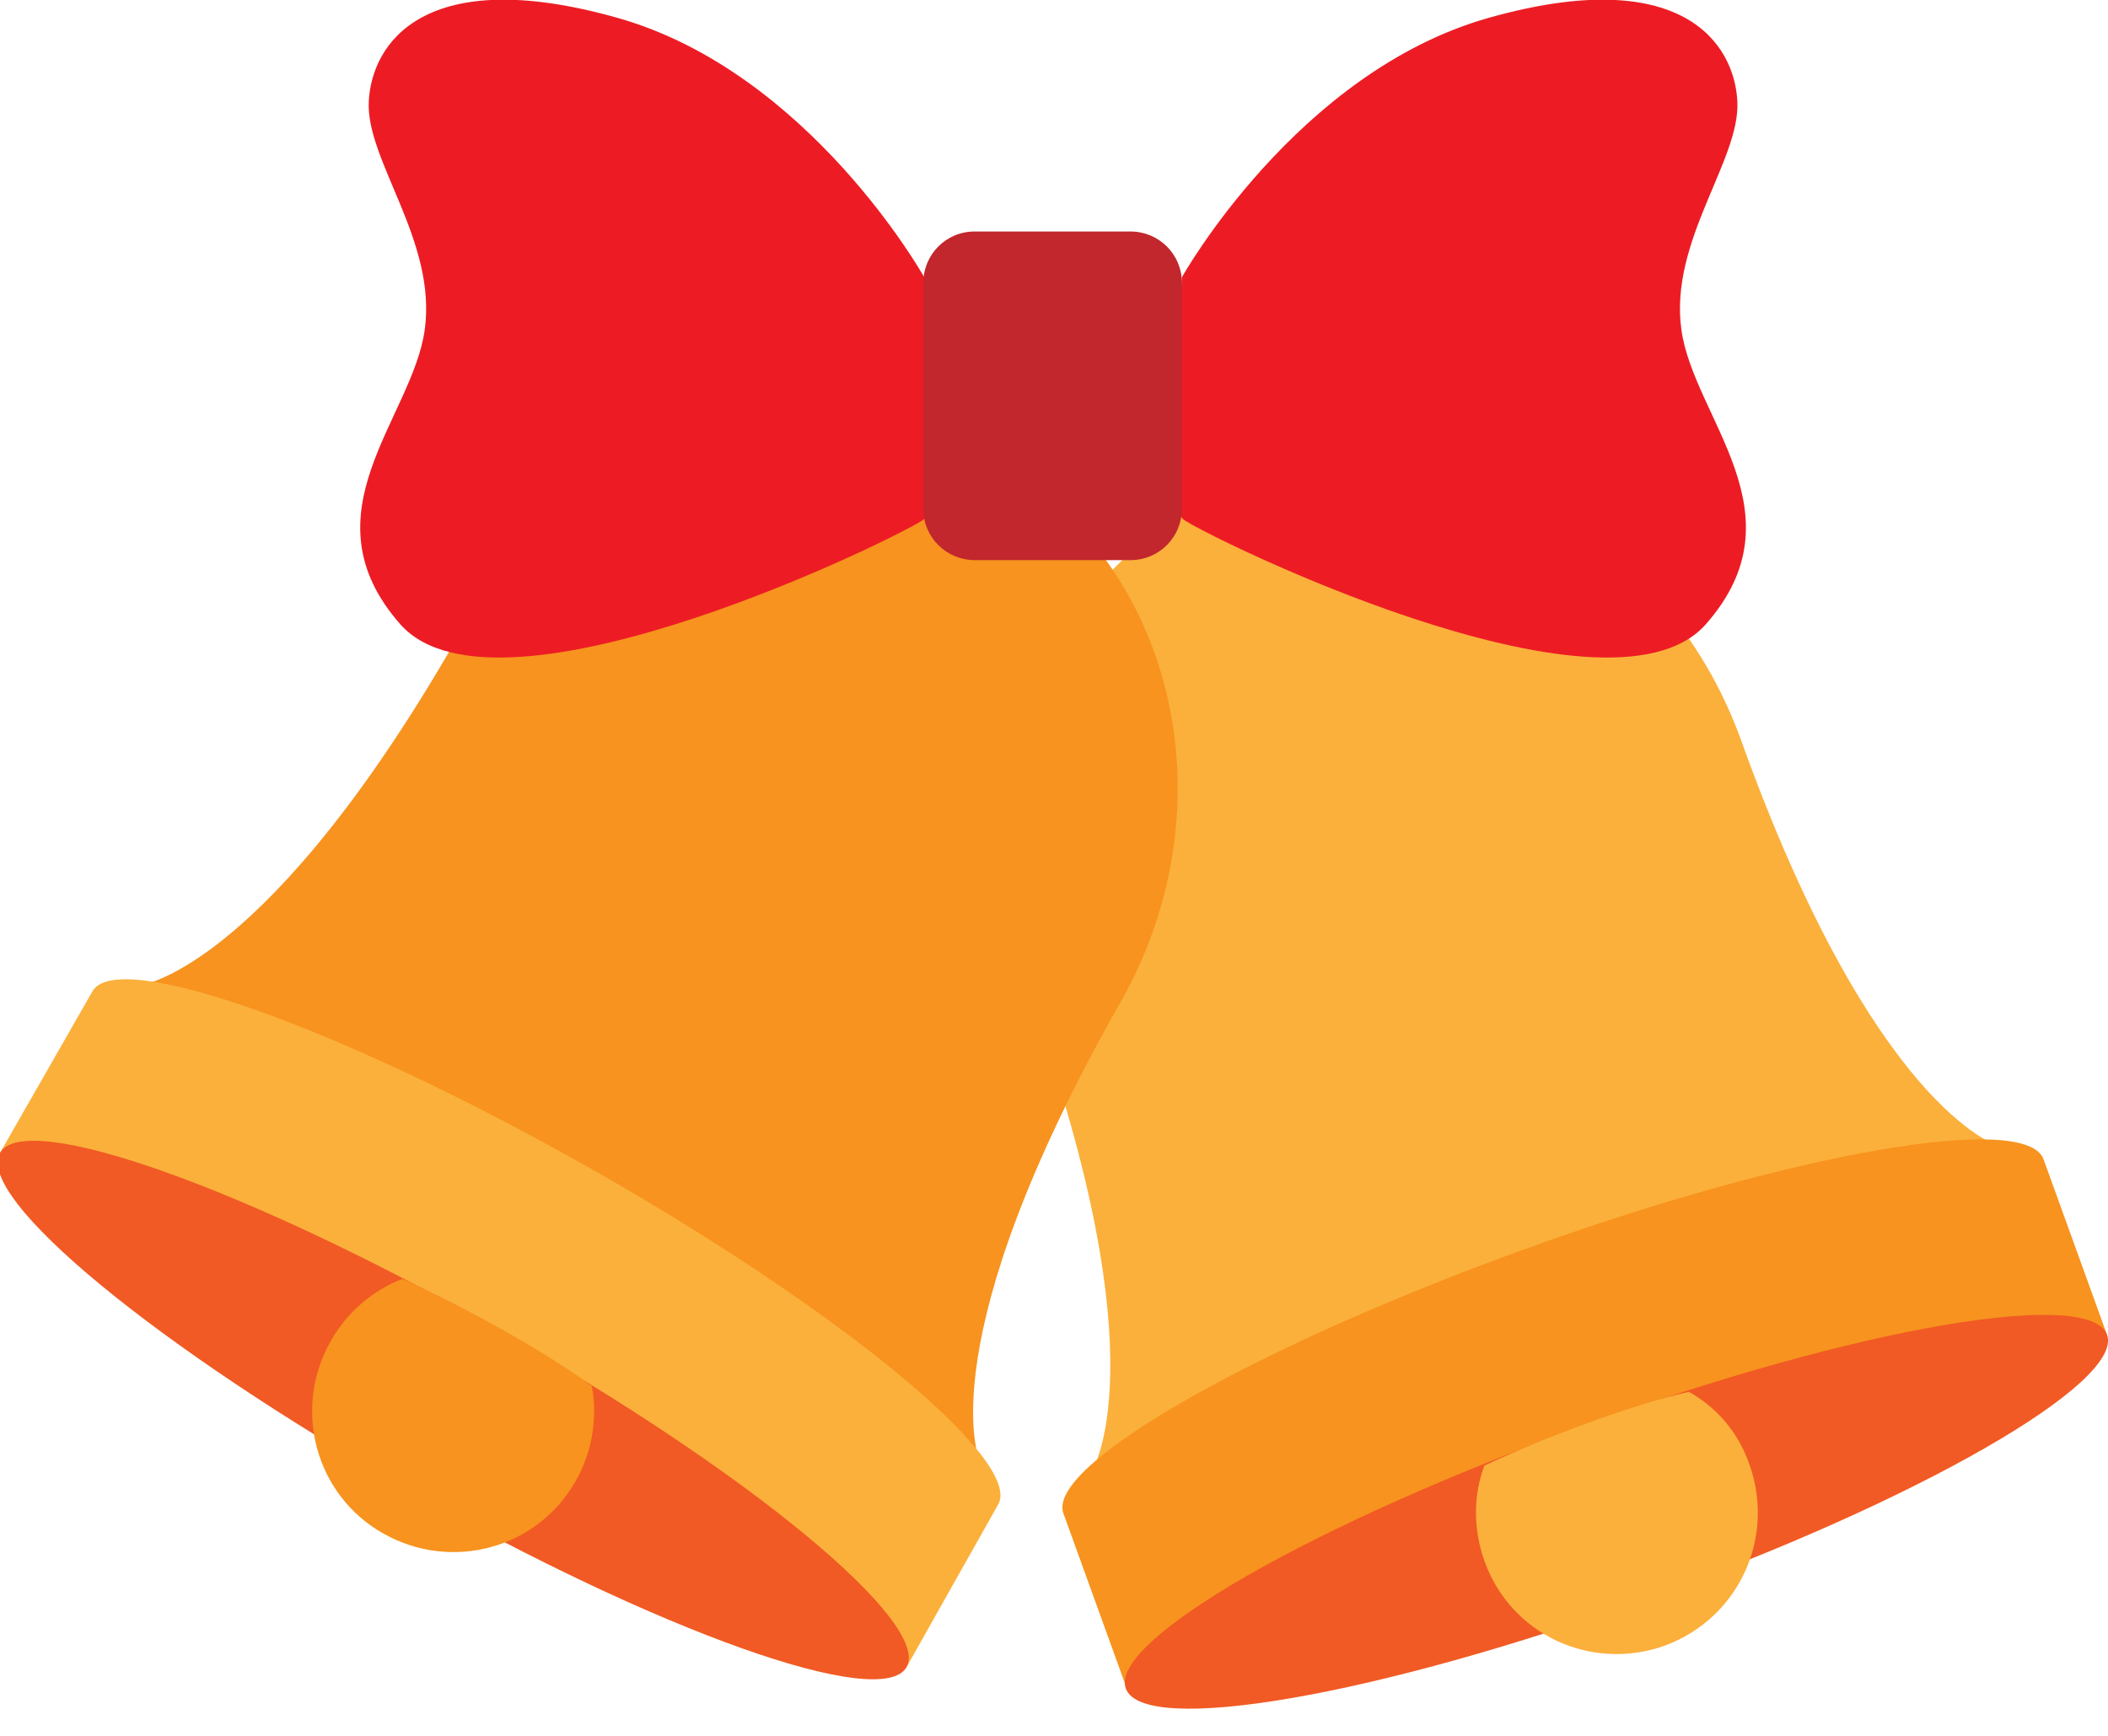 <?xml version="1.0" encoding="utf-8"?>
<!-- Generator: Adobe Illustrator 22.0.1, SVG Export Plug-In . SVG Version: 6.00 Build 0)  -->
<svg version="1.1" xmlns="http://www.w3.org/2000/svg" xmlns:xlink="http://www.w3.org/1999/xlink" x="0px" y="0px"
	 viewBox="0 0 225.8 186" style="enable-background:new 0 0 225.8 186;" xml:space="preserve">
<style type="text/css">
	.st0{fill:url(#SVGID_1_);}
	.st1{fill:#4B4B4B;}
	.st2{fill:#8CC63F;}
	.st3{fill:#39B54A;}
	.st4{fill:#F7931E;}
	.st5{fill:#FBB03B;}
	.st6{fill:#F15A24;}
	.st7{fill:#ED1C24;}
	.st8{fill:#C1272D;}
	.st9{fill:#D61921;}
</style>
<g id="Background">
</g>
<g id="Objects">
	<g>
		<g>
			<g>
				<path class="st5" d="M186.5,79.3c-8.2-22.8-32-35.1-53-27.5c-21.1,7.6-31.5,32.3-23.2,55.1c14.2,39.3,6.6,50.8,6.6,50.8
					l48.5-17.5l48.5-17.5C213.8,122.6,200.6,118.6,186.5,79.3z"/>
				<path class="st4" d="M163.1,133.9c-29,10.5-51,23.1-49.2,28.2l6.8,18.8L225.7,143l-6.8-18.8
					C217.1,119.1,192.1,123.4,163.1,133.9z"/>
				<path class="st6" d="M225.7,143c1.8,5.1-20.2,17.8-49.2,28.2c-29,10.5-54,14.8-55.9,9.7c-1.9-5.1,20.2-17.8,49.2-28.2
					C198.8,142.2,223.9,137.9,225.7,143z"/>
				<path class="st5" d="M187.4,156.9c2.8,7.9-1.2,16.5-9.1,19.4c-7.9,2.8-16.5-1.2-19.3-9.1c-1.2-3.4-1.2-7,0-10.2
					c6.6-3.1,16.1-6.6,21.9-7.9C183.8,150.7,186.2,153.4,187.4,156.9z"/>
			</g>
			<g>
				<path class="st4" d="M120,107.4c12-21.1,5.9-47.2-13.6-58.2c-19.5-11.1-45-2.9-56.9,18.2c-20.6,36.3-34.3,38.1-34.3,38.1
					L60,130.9l44.9,25.5C104.9,156.3,99.4,143.7,120,107.4z"/>
				<path class="st5" d="M63.3,125.2c-26.8-15.2-50.8-23.7-53.4-19L0,123.5l97.1,55.1l9.8-17.4C109.7,156.6,90.1,140.4,63.3,125.2z"
					/>
				<path class="st6" d="M97.1,178.6c-2.7,4.7-26.6-3.8-53.4-19C16.9,144.4-2.7,128.3,0,123.5c2.7-4.7,26.6,3.8,53.4,19
					C80.3,157.7,99.8,173.9,97.1,178.6z"/>
				<path class="st4" d="M61.7,158.6c-4.1,7.3-13.3,9.8-20.6,5.7c-7.3-4.1-9.8-13.3-5.7-20.6c1.8-3.2,4.6-5.5,7.7-6.7
					c6.7,3,15.5,7.9,20.3,11.5C64,151.8,63.5,155.4,61.7,158.6z"/>
			</g>
		</g>
		<g>
			<g>
				<path class="st7" d="M99,29.7c0,0-12.3-22-32.9-27.8c-20.6-5.8-26.3,2.7-26.6,9c-0.3,6.3,7.3,14.9,6,24.4
					c-1.3,9.5-13.1,19.7-2.6,31.6C53.5,78.8,97.4,57,99,55.6C100.6,54.1,99,29.7,99,29.7z"/>
				<path class="st7" d="M126.6,29.7c0,0,12.3-22,32.9-27.8c20.6-5.8,26.3,2.7,26.6,9c0.3,6.3-7.3,14.9-6,24.4
					c1.3,9.5,13.1,19.7,2.6,31.6c-10.6,11.9-54.4-9.9-56-11.3C125,54.1,126.6,29.7,126.6,29.7z"/>
				<path class="st8" d="M126.6,54.5c0,3-2.4,5.5-5.5,5.5h-16.7c-3,0-5.5-2.4-5.5-5.5V30.3c0-3,2.4-5.5,5.5-5.5h16.7
					c3,0,5.5,2.4,5.5,5.5V54.5z"/>
			</g>
		</g>
	</g>
</g>
</svg>
